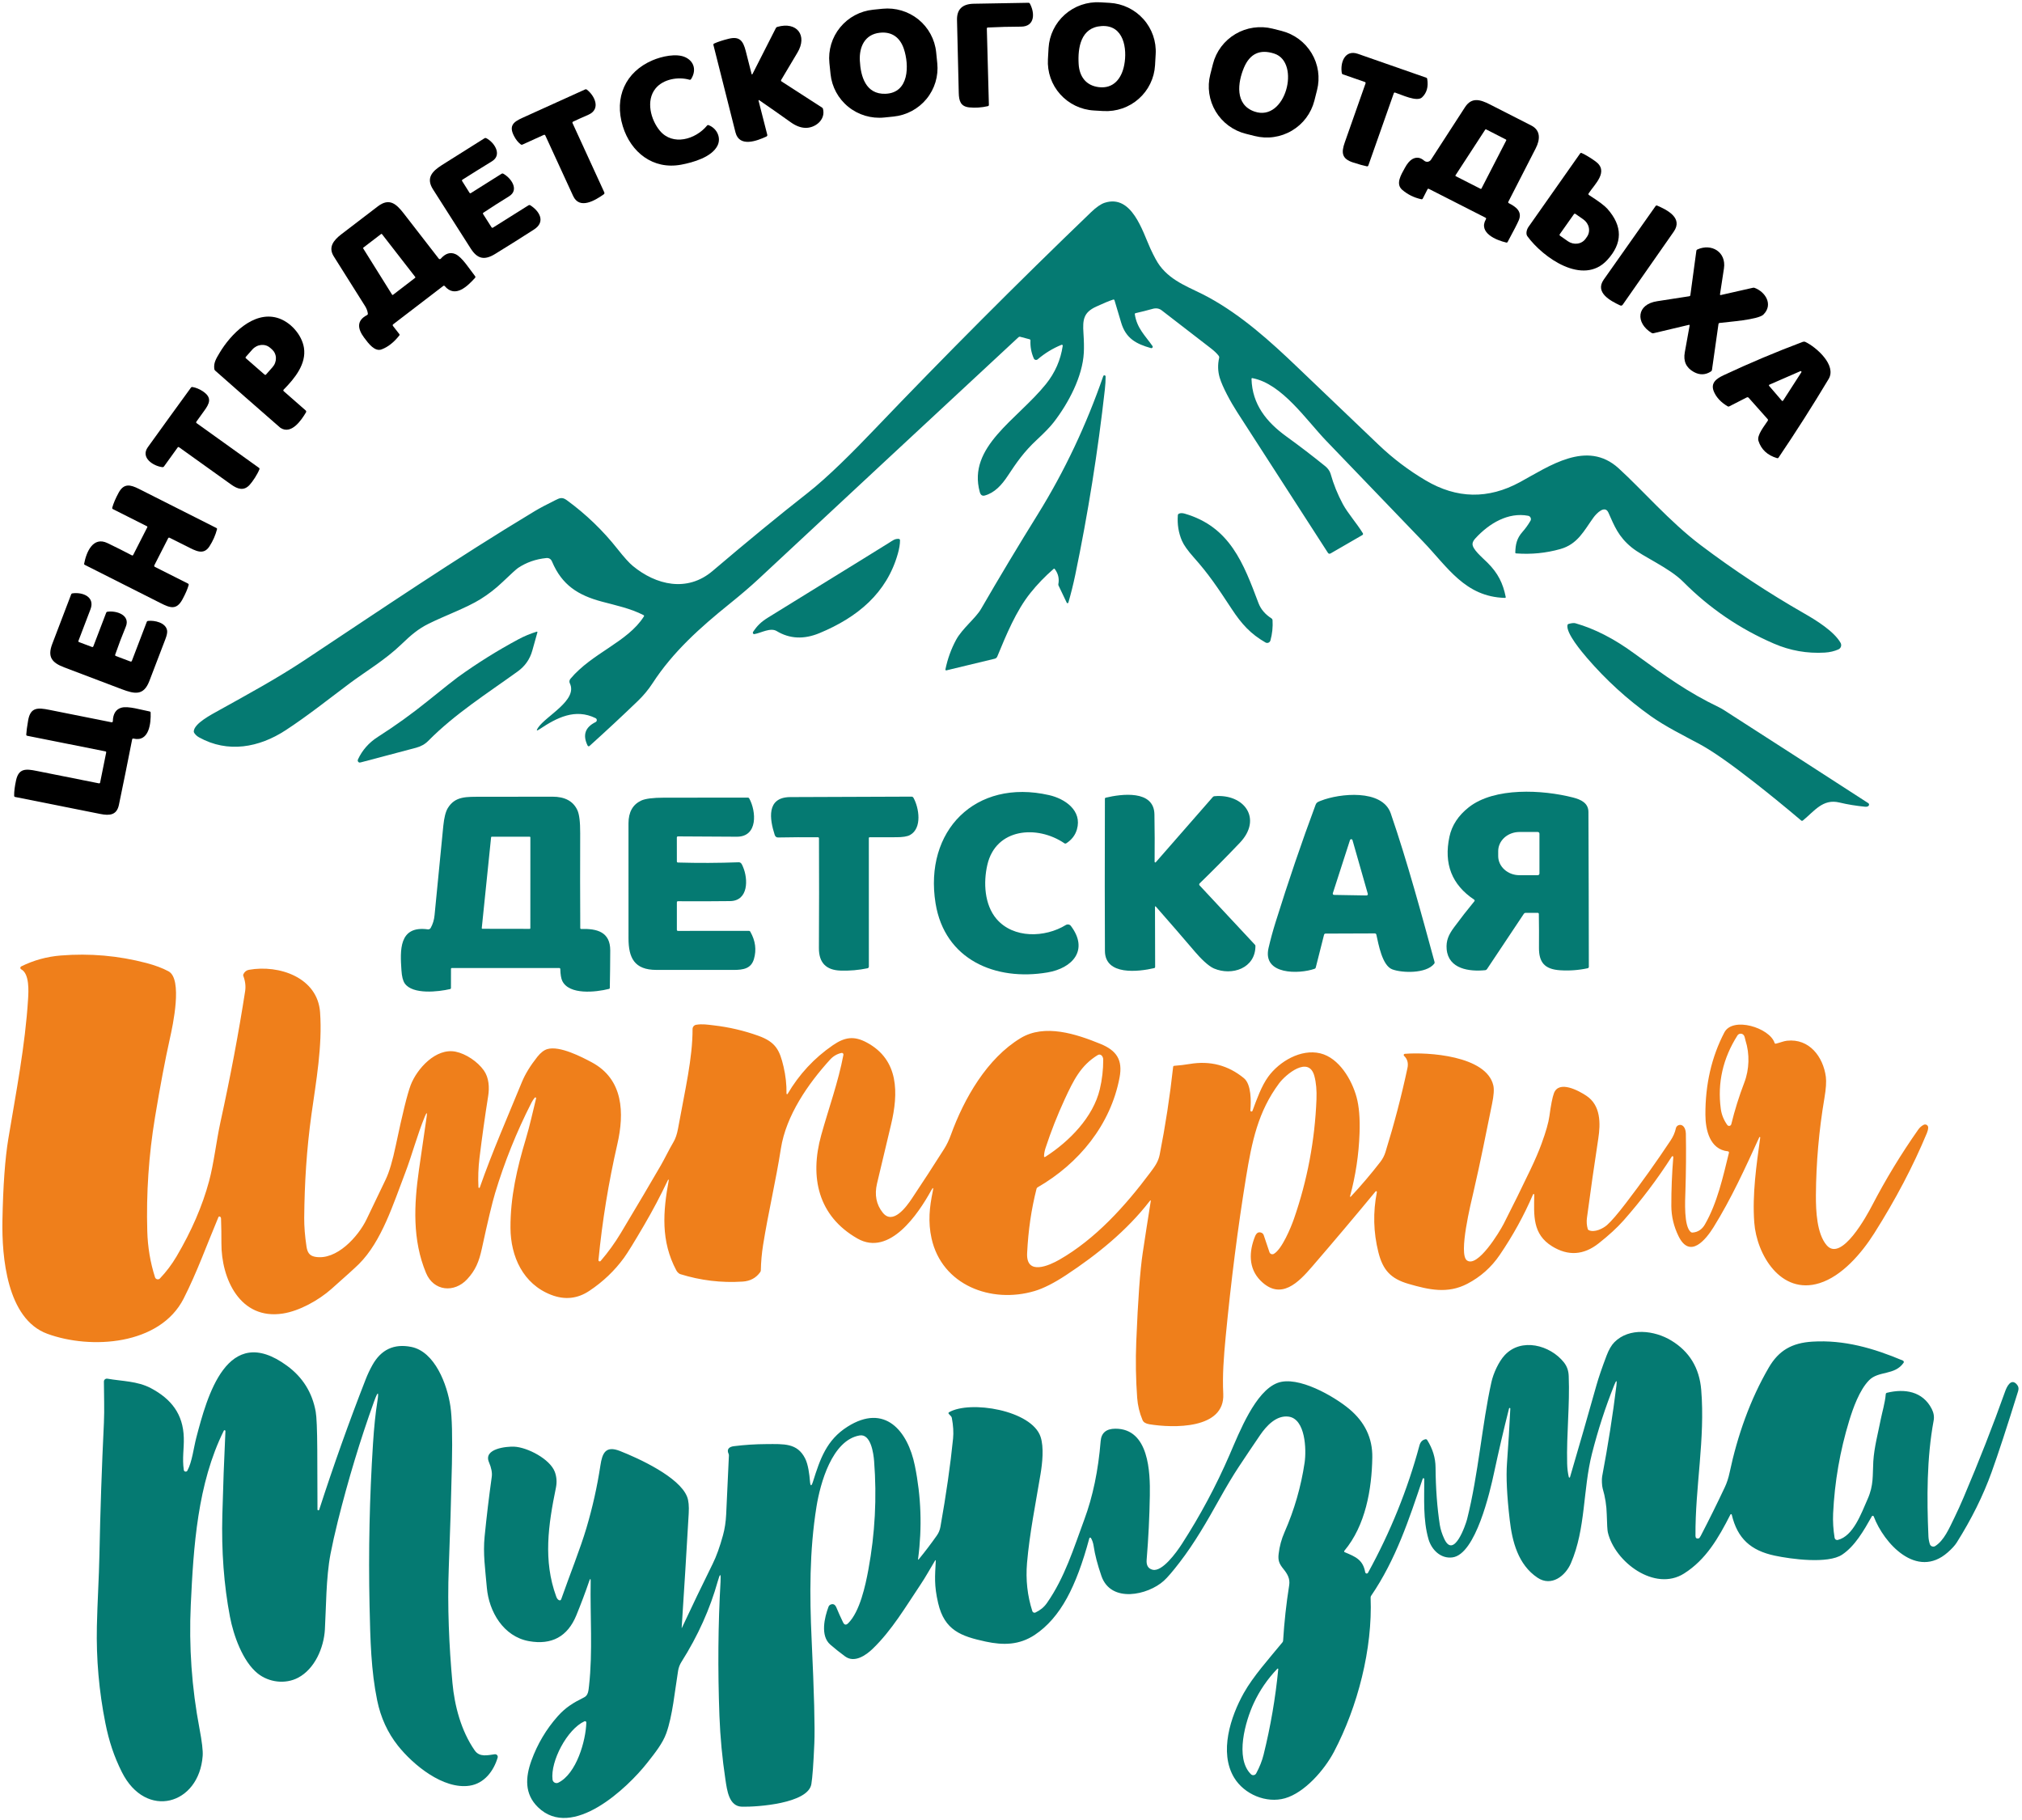 <svg width="80" height="72" viewBox="0 0 80 72" fill="none" xmlns="http://www.w3.org/2000/svg">
<g clip-path="url(#clip0_660_32072)">
<path d="M45.699 2.583C45.684 2.835 45.62 3.082 45.509 3.31C45.399 3.537 45.244 3.741 45.054 3.909C44.865 4.077 44.644 4.206 44.404 4.289C44.164 4.372 43.91 4.407 43.656 4.393L43.281 4.371C42.768 4.342 42.289 4.111 41.947 3.73C41.606 3.35 41.431 2.849 41.461 2.34L41.486 1.901C41.501 1.649 41.565 1.402 41.676 1.175C41.786 0.947 41.941 0.744 42.13 0.576C42.32 0.408 42.541 0.278 42.781 0.195C43.021 0.112 43.275 0.077 43.529 0.091L43.904 0.113C44.416 0.142 44.896 0.373 45.237 0.754C45.579 1.135 45.754 1.635 45.724 2.144L45.699 2.583ZM43.582 1.031C42.759 1.084 42.636 1.889 42.677 2.541C42.708 3.029 42.967 3.385 43.472 3.447C44.06 3.519 44.378 3.102 44.48 2.57C44.603 1.939 44.471 0.975 43.582 1.031Z" fill="black"/>
<path d="M39.044 1.133L39.125 4.145C39.126 4.175 39.111 4.194 39.082 4.2C38.836 4.256 38.594 4.272 38.354 4.249C38.004 4.215 37.941 3.994 37.933 3.671C37.909 2.711 37.886 1.751 37.864 0.791C37.854 0.371 38.074 0.157 38.523 0.148C39.247 0.133 39.971 0.12 40.695 0.11C40.717 0.11 40.734 0.119 40.745 0.139C40.949 0.512 40.952 1.053 40.395 1.054C39.959 1.055 39.522 1.066 39.086 1.088C39.058 1.089 39.043 1.104 39.044 1.133Z" fill="black"/>
<path d="M37.083 2.502C37.135 3.01 36.982 3.517 36.658 3.913C36.333 4.308 35.864 4.559 35.353 4.611L34.981 4.649C34.47 4.7 33.96 4.548 33.562 4.225C33.164 3.903 32.912 3.436 32.86 2.929L32.815 2.493C32.763 1.985 32.916 1.477 33.241 1.082C33.565 0.686 34.035 0.435 34.545 0.384L34.917 0.346C35.428 0.295 35.939 0.447 36.337 0.769C36.734 1.092 36.987 1.558 37.039 2.066L37.083 2.502ZM35.031 3.71C35.979 3.678 35.975 2.573 35.761 1.933C35.612 1.489 35.293 1.243 34.811 1.295C34.212 1.359 33.992 1.856 34.019 2.397C34.05 3.018 34.25 3.736 35.031 3.71Z" fill="black"/>
<path d="M30.015 3.995L30.357 5.332C30.36 5.346 30.359 5.36 30.353 5.372C30.346 5.385 30.336 5.395 30.323 5.401C29.956 5.571 29.252 5.844 29.099 5.236C28.808 4.085 28.518 2.933 28.227 1.782C28.22 1.754 28.23 1.734 28.255 1.722C28.395 1.657 28.585 1.594 28.826 1.534C29.264 1.425 29.399 1.616 29.503 2.01C29.584 2.317 29.662 2.624 29.737 2.93C29.738 2.933 29.74 2.936 29.742 2.939C29.745 2.941 29.748 2.943 29.752 2.943C29.756 2.943 29.759 2.943 29.762 2.941C29.765 2.939 29.768 2.937 29.77 2.933L30.697 1.11C30.702 1.099 30.71 1.09 30.719 1.082C30.729 1.074 30.739 1.068 30.751 1.065C31.531 0.838 31.96 1.405 31.548 2.086C31.333 2.442 31.12 2.799 30.91 3.157C30.894 3.185 30.899 3.207 30.927 3.225L32.523 4.255C32.543 4.267 32.555 4.284 32.561 4.306C32.675 4.743 32.243 5.075 31.855 5.058C31.67 5.05 31.481 4.976 31.287 4.838C30.878 4.546 30.465 4.257 30.049 3.971C30.017 3.948 30.006 3.957 30.015 3.995Z" fill="black"/>
<path d="M52.003 3.983C51.94 4.229 51.829 4.46 51.677 4.664C51.525 4.867 51.334 5.038 51.114 5.168C50.895 5.298 50.653 5.383 50.401 5.42C50.148 5.457 49.891 5.443 49.644 5.381L49.29 5.292C49.043 5.23 48.81 5.12 48.606 4.969C48.401 4.817 48.229 4.627 48.098 4.409C47.968 4.192 47.882 3.95 47.845 3.7C47.808 3.449 47.821 3.193 47.884 2.947L47.99 2.531C48.052 2.285 48.163 2.054 48.315 1.851C48.468 1.648 48.659 1.476 48.878 1.347C49.097 1.217 49.34 1.131 49.592 1.095C49.844 1.058 50.101 1.071 50.349 1.133L50.703 1.222C50.95 1.285 51.182 1.395 51.387 1.546C51.591 1.698 51.763 1.888 51.894 2.105C52.025 2.323 52.111 2.564 52.148 2.815C52.184 3.066 52.171 3.322 52.108 3.567L52.003 3.983ZM50.42 2.122C49.854 1.935 49.453 2.12 49.217 2.676C48.971 3.258 48.846 4.14 49.633 4.413C50.87 4.842 51.474 2.468 50.42 2.122Z" fill="black"/>
<path d="M55.145 3.69L54.139 6.544C54.128 6.574 54.107 6.586 54.076 6.579C53.953 6.555 53.772 6.504 53.532 6.427C53.092 6.284 53.059 6.047 53.206 5.633C53.482 4.856 53.756 4.079 54.026 3.303C54.037 3.273 54.027 3.253 53.998 3.242L53.127 2.94C53.105 2.932 53.093 2.917 53.089 2.894C53.017 2.485 53.205 1.95 53.723 2.129C54.626 2.442 55.529 2.757 56.43 3.074C56.452 3.081 56.464 3.096 56.467 3.119C56.519 3.431 56.451 3.675 56.263 3.852C56.061 4.044 55.45 3.744 55.199 3.664C55.172 3.655 55.154 3.664 55.145 3.69Z" fill="black"/>
<path d="M25.938 3.498C25.545 3.977 25.745 4.739 26.108 5.173C26.617 5.78 27.517 5.521 27.975 4.967C27.992 4.947 28.012 4.942 28.036 4.951C28.366 5.077 28.542 5.45 28.388 5.76C28.163 6.213 27.435 6.424 26.949 6.515C25.835 6.722 24.958 6.024 24.641 4.996C24.289 3.851 24.746 2.844 25.815 2.386C26.173 2.233 26.767 2.094 27.127 2.27C27.476 2.441 27.554 2.797 27.342 3.13C27.336 3.14 27.326 3.148 27.314 3.153C27.302 3.157 27.289 3.158 27.277 3.154C26.834 3.026 26.24 3.128 25.938 3.498Z" fill="black"/>
<path d="M21.51 5.339L20.667 5.722C20.646 5.731 20.627 5.729 20.608 5.716C20.502 5.638 20.411 5.526 20.335 5.377C20.127 4.973 20.312 4.823 20.674 4.66C21.5 4.286 22.326 3.912 23.151 3.538C23.175 3.527 23.198 3.53 23.22 3.547C23.53 3.786 23.786 4.319 23.277 4.541C23.026 4.65 22.826 4.74 22.677 4.811C22.648 4.825 22.641 4.845 22.654 4.874L23.907 7.606C23.922 7.64 23.915 7.668 23.884 7.69C23.559 7.918 22.932 8.309 22.676 7.753C22.309 6.957 21.943 6.161 21.578 5.365C21.564 5.333 21.541 5.324 21.51 5.339Z" fill="black"/>
<path d="M59.696 8.038C59.977 8.181 60.237 8.367 60.09 8.714C60.034 8.845 59.887 9.131 59.65 9.57C59.638 9.592 59.62 9.601 59.595 9.595C59.208 9.506 58.48 9.214 58.789 8.674C58.806 8.646 58.799 8.624 58.77 8.61L56.536 7.473C56.509 7.46 56.49 7.466 56.477 7.492L56.293 7.853C56.281 7.878 56.26 7.888 56.233 7.882C55.946 7.819 55.695 7.695 55.48 7.511C55.203 7.275 55.438 6.909 55.58 6.647C55.672 6.476 55.769 6.36 55.87 6.299C56.034 6.203 56.193 6.222 56.346 6.356C56.366 6.373 56.389 6.385 56.413 6.393C56.438 6.4 56.464 6.402 56.49 6.399C56.516 6.395 56.54 6.386 56.562 6.372C56.584 6.358 56.603 6.34 56.617 6.318C57.078 5.611 57.526 4.919 57.961 4.243C58.223 3.837 58.559 3.933 58.946 4.13C59.494 4.408 60.041 4.687 60.588 4.967C60.96 5.157 60.938 5.523 60.761 5.867C60.398 6.57 60.037 7.275 59.678 7.98C59.665 8.005 59.671 8.024 59.696 8.038ZM57.588 6.933C57.586 6.936 57.584 6.939 57.584 6.943C57.583 6.947 57.583 6.95 57.584 6.954C57.585 6.958 57.587 6.961 57.589 6.964C57.591 6.967 57.594 6.969 57.598 6.971L58.579 7.47C58.585 7.473 58.592 7.473 58.599 7.471C58.606 7.469 58.611 7.465 58.614 7.458L59.594 5.555C59.597 5.549 59.598 5.542 59.596 5.535C59.593 5.529 59.589 5.523 59.583 5.52L58.797 5.118C58.791 5.116 58.784 5.115 58.778 5.117C58.772 5.119 58.766 5.123 58.763 5.128L57.588 6.933Z" fill="black"/>
<path d="M19.116 8.471L19.445 8.988C19.462 9.014 19.483 9.019 19.509 9.002L20.913 8.12C20.923 8.114 20.934 8.111 20.946 8.111C20.957 8.11 20.969 8.114 20.979 8.12C21.336 8.343 21.606 8.772 21.127 9.08C20.618 9.407 20.107 9.729 19.592 10.045C19.163 10.31 18.885 10.24 18.626 9.835C18.126 9.054 17.627 8.271 17.129 7.487C16.849 7.045 17.094 6.777 17.483 6.531C18.046 6.177 18.609 5.822 19.172 5.468C19.193 5.455 19.214 5.454 19.236 5.465C19.553 5.624 19.885 6.123 19.464 6.381C19.074 6.62 18.685 6.862 18.299 7.107C18.275 7.122 18.27 7.142 18.286 7.165L18.576 7.626C18.591 7.648 18.609 7.652 18.631 7.638L19.848 6.872C19.867 6.86 19.887 6.859 19.908 6.869C20.222 7.04 20.555 7.51 20.142 7.765C19.8 7.975 19.462 8.191 19.128 8.413C19.105 8.428 19.101 8.447 19.116 8.471Z" fill="black"/>
<path d="M62.87 7.718C63.245 7.957 63.485 8.137 63.592 8.257C64.205 8.945 64.203 9.623 63.586 10.29C62.634 11.32 61.048 10.193 60.429 9.344C60.361 9.25 60.401 9.081 60.473 8.978C61.153 8.009 61.835 7.04 62.517 6.072C62.533 6.049 62.554 6.044 62.58 6.055C62.727 6.122 62.905 6.228 63.113 6.375C63.682 6.774 63.09 7.287 62.855 7.65C62.837 7.678 62.842 7.701 62.87 7.718ZM62.273 8.472L61.711 9.267C61.705 9.276 61.702 9.287 61.704 9.298C61.706 9.309 61.712 9.319 61.721 9.325L62.034 9.544C62.146 9.622 62.282 9.655 62.413 9.637C62.544 9.619 62.659 9.55 62.733 9.446L62.789 9.367C62.862 9.263 62.888 9.132 62.861 9.003C62.834 8.874 62.756 8.758 62.645 8.68L62.333 8.462C62.328 8.458 62.323 8.456 62.317 8.455C62.312 8.454 62.306 8.454 62.301 8.455C62.295 8.456 62.29 8.458 62.285 8.461C62.281 8.464 62.277 8.467 62.273 8.472Z" fill="black"/>
<path d="M40.734 13.422L40.362 13.323C40.337 13.316 40.316 13.322 40.297 13.34C36.864 16.527 33.434 19.717 30.007 22.91C29.702 23.194 29.32 23.521 28.859 23.893C27.709 24.82 26.625 25.785 25.816 27.033C25.657 27.279 25.451 27.524 25.243 27.724C24.615 28.329 23.975 28.924 23.323 29.512C23.317 29.517 23.311 29.52 23.304 29.522C23.297 29.524 23.29 29.524 23.283 29.523C23.276 29.522 23.269 29.519 23.264 29.515C23.258 29.51 23.253 29.505 23.25 29.498C23.045 29.081 23.149 28.771 23.563 28.567C23.578 28.56 23.59 28.549 23.599 28.535C23.608 28.521 23.612 28.505 23.612 28.488C23.612 28.472 23.608 28.456 23.599 28.442C23.59 28.428 23.578 28.417 23.563 28.41C22.756 28.015 22.031 28.391 21.346 28.848C21.229 28.927 21.209 28.907 21.287 28.79C21.602 28.318 22.867 27.702 22.546 27.034C22.532 27.005 22.526 26.973 22.53 26.941C22.535 26.91 22.548 26.879 22.568 26.855C23.429 25.827 24.827 25.406 25.474 24.39C25.49 24.366 25.485 24.347 25.459 24.333C24.945 24.069 24.364 23.948 23.811 23.8C22.874 23.549 22.234 23.148 21.841 22.216C21.797 22.113 21.721 22.066 21.613 22.077C21.199 22.118 20.828 22.248 20.499 22.467C20.429 22.514 20.223 22.701 19.881 23.028C19.613 23.284 19.322 23.51 19.008 23.705C18.454 24.049 17.604 24.354 16.96 24.674C16.546 24.879 16.265 25.119 15.879 25.491C15.248 26.1 14.444 26.579 13.845 27.026C13.002 27.656 12.177 28.317 11.296 28.892C10.251 29.573 9.016 29.804 7.877 29.171C7.797 29.127 7.733 29.068 7.684 28.994C7.67 28.973 7.664 28.95 7.667 28.925C7.695 28.616 8.337 28.282 8.686 28.088C9.825 27.456 10.971 26.832 12.063 26.108C15.066 24.116 18.055 22.087 21.144 20.228C21.341 20.109 21.611 19.965 21.954 19.796C22.146 19.701 22.238 19.65 22.43 19.791C23.188 20.345 23.856 20.988 24.434 21.721C24.692 22.047 24.891 22.268 25.03 22.383C25.957 23.151 27.192 23.44 28.194 22.587C29.578 21.41 30.83 20.382 31.949 19.506C32.751 18.878 33.747 17.88 34.608 16.978C37.399 14.058 40.251 11.198 43.164 8.398C43.373 8.197 43.553 8.072 43.705 8.022C44.785 7.672 45.205 9.158 45.518 9.84C45.662 10.151 45.784 10.374 45.886 10.51C46.381 11.171 47.129 11.385 47.819 11.764C49.123 12.478 50.246 13.486 51.343 14.537C52.411 15.559 53.48 16.58 54.549 17.6C55.115 18.14 55.735 18.609 56.408 19.006C57.637 19.733 58.88 19.756 60.135 19.074C61.288 18.447 62.785 17.385 64.038 18.524C64.984 19.384 66.058 20.637 67.285 21.564C68.595 22.553 69.963 23.455 71.389 24.271C71.843 24.53 72.564 24.973 72.823 25.433C72.835 25.456 72.843 25.48 72.845 25.505C72.848 25.53 72.845 25.556 72.837 25.58C72.829 25.604 72.816 25.626 72.799 25.645C72.782 25.664 72.761 25.679 72.738 25.69C72.575 25.763 72.394 25.805 72.196 25.817C71.496 25.858 70.825 25.739 70.183 25.461C68.83 24.876 67.635 24.062 66.599 23.019C66.039 22.455 65.012 22.032 64.549 21.651C64.031 21.226 63.876 20.817 63.636 20.279C63.5 19.973 63.174 20.295 63.042 20.479C62.673 20.989 62.423 21.528 61.733 21.721C61.164 21.881 60.583 21.938 59.987 21.893C59.962 21.892 59.95 21.878 59.952 21.854C59.962 21.534 60.011 21.297 60.236 21.042C60.349 20.915 60.454 20.77 60.551 20.605C60.563 20.587 60.569 20.566 60.57 20.544C60.571 20.522 60.567 20.501 60.558 20.481C60.549 20.461 60.536 20.444 60.519 20.43C60.501 20.417 60.481 20.408 60.46 20.404C59.676 20.255 58.922 20.699 58.374 21.297C58.305 21.372 58.267 21.441 58.261 21.505C58.238 21.72 58.631 22.04 58.856 22.264C59.268 22.676 59.464 23.072 59.573 23.614C59.578 23.64 59.567 23.654 59.539 23.653C57.964 23.61 57.272 22.431 56.301 21.422C55.026 20.095 53.751 18.769 52.477 17.444C51.68 16.616 50.725 15.183 49.555 14.96C49.528 14.955 49.515 14.966 49.516 14.993C49.544 15.999 50.111 16.698 50.892 17.264C51.417 17.643 51.931 18.037 52.434 18.444C52.522 18.514 52.613 18.631 52.643 18.738C52.761 19.158 52.923 19.559 53.129 19.942C53.327 20.308 53.676 20.696 53.921 21.095C53.925 21.101 53.927 21.108 53.928 21.114C53.929 21.121 53.929 21.128 53.927 21.134C53.926 21.141 53.923 21.147 53.919 21.152C53.915 21.158 53.91 21.162 53.904 21.166L52.648 21.892C52.601 21.919 52.564 21.91 52.535 21.864C51.346 20.019 50.15 18.165 48.946 16.3C48.696 15.913 48.364 15.305 48.256 14.938C48.182 14.685 48.175 14.424 48.236 14.154C48.242 14.128 48.237 14.104 48.221 14.081C48.151 13.987 48.048 13.888 47.914 13.784C47.264 13.282 46.614 12.78 45.963 12.278C45.862 12.2 45.743 12.18 45.608 12.217C45.383 12.28 45.158 12.337 44.932 12.388C44.906 12.393 44.895 12.409 44.899 12.434C44.983 12.99 45.314 13.28 45.597 13.688C45.604 13.697 45.607 13.708 45.607 13.719C45.607 13.73 45.604 13.741 45.597 13.751C45.59 13.76 45.581 13.767 45.57 13.77C45.56 13.774 45.548 13.774 45.537 13.771C44.946 13.605 44.539 13.384 44.356 12.754C44.272 12.463 44.185 12.173 44.096 11.883C44.087 11.853 44.068 11.843 44.039 11.853C43.885 11.903 43.664 11.995 43.376 12.127C42.873 12.359 42.83 12.635 42.867 13.183C42.887 13.491 42.892 13.748 42.881 13.952C42.832 14.899 42.272 15.952 41.689 16.706C41.551 16.884 41.329 17.114 41.023 17.398C40.502 17.882 40.215 18.306 39.871 18.826C39.63 19.191 39.349 19.497 38.962 19.603C38.863 19.63 38.797 19.584 38.765 19.466C38.269 17.668 40.245 16.608 41.382 15.195C41.742 14.747 41.964 14.242 42.047 13.679C42.048 13.673 42.047 13.667 42.045 13.661C42.043 13.655 42.039 13.65 42.034 13.646C42.029 13.642 42.023 13.64 42.017 13.639C42.01 13.638 42.004 13.639 41.998 13.641C41.652 13.782 41.338 13.974 41.055 14.216C41.043 14.226 41.029 14.233 41.015 14.236C41 14.24 40.985 14.24 40.97 14.237C40.955 14.233 40.942 14.227 40.93 14.217C40.918 14.207 40.909 14.195 40.903 14.182C40.803 13.954 40.758 13.717 40.77 13.471C40.771 13.46 40.767 13.449 40.761 13.44C40.754 13.431 40.745 13.424 40.734 13.422Z" fill="#057A72"/>
<path d="M15.549 12.896L15.798 13.215C15.813 13.235 15.813 13.254 15.797 13.273C15.582 13.545 15.349 13.728 15.098 13.822C14.832 13.923 14.586 13.601 14.405 13.356C14.151 13.013 14.095 12.684 14.523 12.464C14.533 12.459 14.542 12.45 14.547 12.44C14.553 12.429 14.555 12.418 14.554 12.406C14.541 12.304 14.504 12.206 14.445 12.111C14.032 11.454 13.619 10.799 13.206 10.143C12.979 9.783 13.192 9.51 13.497 9.274C13.98 8.901 14.465 8.53 14.951 8.162C15.403 7.819 15.677 8.061 15.975 8.446C16.438 9.042 16.9 9.638 17.361 10.234C17.366 10.239 17.372 10.244 17.378 10.247C17.384 10.251 17.392 10.252 17.399 10.252C17.406 10.253 17.413 10.251 17.42 10.248C17.426 10.246 17.432 10.241 17.437 10.236C17.622 10.025 17.815 9.964 18.017 10.052C18.284 10.167 18.59 10.665 18.796 10.924C18.815 10.948 18.814 10.972 18.793 10.995C18.506 11.308 18.017 11.812 17.596 11.319C17.578 11.298 17.559 11.296 17.536 11.313L15.558 12.828C15.533 12.848 15.53 12.87 15.549 12.896ZM15.113 9.262C15.109 9.257 15.103 9.254 15.096 9.253C15.09 9.252 15.083 9.254 15.078 9.258L14.377 9.795C14.372 9.799 14.368 9.804 14.367 9.81C14.366 9.816 14.367 9.823 14.37 9.828L15.513 11.657C15.515 11.66 15.517 11.663 15.52 11.665C15.523 11.666 15.526 11.668 15.53 11.668C15.533 11.669 15.537 11.669 15.54 11.668C15.543 11.667 15.546 11.666 15.549 11.664L16.424 10.992C16.429 10.988 16.433 10.982 16.434 10.976C16.434 10.969 16.433 10.963 16.429 10.957L15.113 9.262Z" fill="black"/>
<path d="M64.096 12.08C63.712 11.899 63.091 11.573 63.453 11.059C64.136 10.089 64.819 9.119 65.504 8.15C65.51 8.141 65.52 8.134 65.531 8.131C65.543 8.128 65.555 8.129 65.565 8.133C65.947 8.3 66.602 8.617 66.221 9.165C65.545 10.136 64.873 11.098 64.204 12.052C64.176 12.091 64.14 12.101 64.096 12.08Z" fill="black"/>
<path d="M66.816 12.852L65.416 13.184C65.391 13.189 65.368 13.185 65.347 13.172C64.702 12.779 64.741 12.039 65.567 11.916C65.99 11.853 66.412 11.788 66.834 11.72C66.86 11.716 66.875 11.7 66.879 11.674L67.116 9.923C67.117 9.911 67.122 9.901 67.129 9.891C67.135 9.882 67.145 9.875 67.155 9.87C67.716 9.615 68.305 9.97 68.208 10.618C68.158 10.958 68.106 11.298 68.052 11.638C68.048 11.667 68.06 11.678 68.088 11.671L69.355 11.384C69.376 11.379 69.398 11.381 69.417 11.387C69.851 11.545 70.164 12.053 69.77 12.443C69.558 12.653 68.377 12.731 68.037 12.776C68.01 12.78 67.995 12.795 67.991 12.821L67.734 14.631C67.732 14.644 67.728 14.657 67.721 14.668C67.713 14.679 67.704 14.688 67.693 14.695C67.475 14.837 67.249 14.844 67.015 14.715C66.712 14.548 66.593 14.288 66.659 13.935C66.725 13.584 66.788 13.233 66.849 12.882C66.853 12.856 66.842 12.845 66.816 12.852Z" fill="black"/>
<path d="M11.23 15.48L12.095 16.238C12.105 16.247 12.112 16.259 12.114 16.273C12.116 16.286 12.114 16.3 12.107 16.312C11.924 16.622 11.526 17.209 11.095 16.925C11.089 16.921 11.004 16.847 10.838 16.702C10.061 16.025 9.286 15.345 8.513 14.661C8.494 14.645 8.482 14.622 8.479 14.597C8.447 14.357 8.545 14.197 8.692 13.952C9.131 13.218 10.025 12.303 10.967 12.573C11.482 12.72 11.943 13.237 12.026 13.761C12.124 14.393 11.671 14.96 11.227 15.409C11.203 15.433 11.203 15.457 11.23 15.48ZM9.728 14.173L10.471 14.822C10.479 14.828 10.488 14.831 10.498 14.831C10.508 14.83 10.517 14.825 10.524 14.818L10.782 14.526C10.827 14.475 10.862 14.417 10.885 14.354C10.908 14.291 10.919 14.225 10.917 14.16C10.915 14.095 10.9 14.032 10.873 13.974C10.847 13.916 10.808 13.865 10.761 13.823L10.686 13.758C10.639 13.717 10.583 13.685 10.522 13.666C10.46 13.647 10.395 13.641 10.33 13.647C10.265 13.654 10.2 13.673 10.141 13.704C10.081 13.735 10.027 13.777 9.983 13.828L9.724 14.121C9.718 14.128 9.715 14.138 9.715 14.147C9.716 14.157 9.721 14.166 9.728 14.173Z" fill="black"/>
<path d="M69.109 15.723L68.422 16.074C68.398 16.087 68.374 16.086 68.351 16.072C68.09 15.917 67.911 15.726 67.813 15.501C67.664 15.157 67.898 14.983 68.195 14.844C69.221 14.363 70.265 13.923 71.327 13.524C71.344 13.518 71.362 13.515 71.38 13.515C71.397 13.516 71.415 13.52 71.431 13.528C71.858 13.731 72.677 14.448 72.349 14.994C71.716 16.05 71.055 17.087 70.366 18.106C70.36 18.115 70.351 18.121 70.342 18.125C70.332 18.128 70.321 18.128 70.311 18.125C69.927 18.011 69.681 17.782 69.573 17.44C69.501 17.216 69.817 16.839 69.94 16.646C69.955 16.622 69.954 16.6 69.935 16.579L69.187 15.738C69.165 15.713 69.139 15.708 69.109 15.723ZM70.006 15.218C70.002 15.22 69.998 15.223 69.995 15.226C69.992 15.23 69.989 15.234 69.988 15.239C69.987 15.244 69.987 15.249 69.988 15.253C69.989 15.258 69.992 15.262 69.995 15.266L70.498 15.851C70.501 15.855 70.505 15.858 70.509 15.86C70.514 15.862 70.519 15.863 70.523 15.862C70.528 15.862 70.533 15.861 70.537 15.858C70.541 15.856 70.545 15.852 70.548 15.848L71.27 14.728C71.274 14.723 71.276 14.716 71.275 14.709C71.275 14.703 71.273 14.696 71.268 14.691C71.264 14.686 71.258 14.683 71.251 14.681C71.245 14.68 71.238 14.68 71.232 14.683L70.006 15.218Z" fill="black"/>
<path d="M41.686 22.506C41.349 22.797 41.042 23.115 40.767 23.459C40.201 24.167 39.813 25.111 39.457 25.973C39.448 25.995 39.434 26.014 39.417 26.028C39.399 26.043 39.378 26.054 39.356 26.059L37.444 26.52C37.439 26.521 37.433 26.521 37.428 26.52C37.423 26.519 37.418 26.516 37.414 26.512C37.411 26.509 37.408 26.504 37.406 26.499C37.405 26.494 37.404 26.488 37.405 26.483C37.49 26.068 37.63 25.679 37.826 25.315C38.073 24.86 38.601 24.46 38.816 24.088C39.544 22.83 40.291 21.585 41.058 20.351C42.13 18.624 42.984 16.801 43.65 14.88C43.654 14.87 43.661 14.86 43.671 14.854C43.681 14.848 43.692 14.846 43.703 14.848C43.715 14.85 43.725 14.856 43.732 14.865C43.74 14.874 43.744 14.885 43.743 14.896C43.744 15.053 43.734 15.222 43.714 15.401C43.438 17.867 43.047 20.315 42.542 22.745C42.464 23.116 42.374 23.48 42.27 23.837C42.269 23.844 42.265 23.85 42.259 23.855C42.254 23.859 42.247 23.862 42.24 23.863C42.233 23.863 42.226 23.862 42.219 23.858C42.213 23.855 42.208 23.849 42.205 23.843L41.88 23.163C41.873 23.147 41.87 23.129 41.873 23.111C41.915 22.889 41.867 22.689 41.731 22.511C41.718 22.492 41.702 22.491 41.686 22.506Z" fill="#057A72"/>
<path d="M7.782 16.742L10.245 18.507C10.267 18.522 10.273 18.543 10.263 18.568C10.177 18.779 10.002 19.043 9.877 19.181C9.649 19.433 9.4 19.35 9.145 19.168C8.457 18.677 7.771 18.186 7.087 17.695C7.064 17.678 7.045 17.681 7.028 17.704L6.486 18.456C6.471 18.476 6.451 18.484 6.426 18.481C6.07 18.44 5.549 18.109 5.849 17.691C6.415 16.904 6.983 16.119 7.554 15.336C7.569 15.315 7.59 15.306 7.617 15.311C7.755 15.334 7.895 15.393 8.036 15.488C8.402 15.737 8.29 15.967 8.064 16.273C7.965 16.408 7.867 16.544 7.771 16.68C7.754 16.705 7.758 16.725 7.782 16.742Z" fill="black"/>
<path d="M6.652 21.294L6.109 22.358C6.093 22.39 6.101 22.413 6.133 22.429L7.439 23.087C7.449 23.093 7.457 23.101 7.462 23.111C7.467 23.122 7.467 23.133 7.464 23.144C7.423 23.294 7.342 23.482 7.22 23.709C6.985 24.145 6.733 24.052 6.347 23.856C5.349 23.352 4.351 22.849 3.354 22.346C3.333 22.335 3.325 22.319 3.33 22.296C3.417 21.837 3.681 21.21 4.252 21.485C4.58 21.642 4.902 21.804 5.22 21.971C5.225 21.973 5.229 21.974 5.234 21.974C5.239 21.975 5.243 21.974 5.248 21.973C5.252 21.971 5.256 21.969 5.26 21.966C5.264 21.963 5.267 21.959 5.269 21.955L5.828 20.858C5.83 20.855 5.831 20.851 5.831 20.848C5.831 20.844 5.831 20.84 5.83 20.837C5.829 20.833 5.827 20.83 5.825 20.827C5.822 20.825 5.819 20.822 5.816 20.82L4.469 20.142C4.443 20.129 4.434 20.108 4.442 20.08C4.49 19.909 4.574 19.712 4.695 19.49C4.901 19.113 5.153 19.168 5.499 19.342C6.52 19.857 7.542 20.373 8.564 20.889C8.573 20.893 8.58 20.901 8.584 20.91C8.588 20.919 8.589 20.929 8.586 20.938C8.524 21.174 8.425 21.399 8.289 21.611C8.052 21.98 7.739 21.79 7.392 21.615C7.166 21.501 6.939 21.387 6.712 21.275C6.686 21.262 6.666 21.268 6.652 21.294Z" fill="black"/>
<path d="M46.874 20.32C48.661 20.841 49.196 22.278 49.791 23.857C49.882 24.1 50.054 24.302 50.308 24.465C50.319 24.473 50.329 24.483 50.336 24.494C50.343 24.506 50.347 24.519 50.348 24.533C50.365 24.806 50.337 25.074 50.264 25.338C50.258 25.357 50.248 25.375 50.235 25.39C50.221 25.405 50.205 25.417 50.186 25.425C50.167 25.432 50.147 25.436 50.126 25.434C50.106 25.433 50.087 25.427 50.069 25.417C49.484 25.081 49.129 24.695 48.729 24.086C48.164 23.226 47.817 22.708 47.233 22.053C46.994 21.785 46.838 21.565 46.764 21.394C46.629 21.081 46.574 20.744 46.601 20.383C46.602 20.37 46.606 20.357 46.614 20.346C46.621 20.336 46.632 20.327 46.644 20.321C46.703 20.293 46.78 20.293 46.874 20.32Z" fill="#057A72"/>
<path d="M30.389 24.43C31.984 23.438 33.589 22.461 35.183 21.468C35.307 21.391 35.4 21.308 35.558 21.318C35.572 21.319 35.585 21.325 35.594 21.335C35.604 21.346 35.609 21.359 35.609 21.372C35.609 21.524 35.581 21.698 35.525 21.897C35.086 23.466 33.921 24.424 32.429 25.044C31.81 25.302 31.244 25.276 30.73 24.966C30.48 24.815 30.111 25.041 29.849 25.085C29.838 25.087 29.828 25.086 29.818 25.081C29.808 25.077 29.799 25.07 29.794 25.061C29.788 25.051 29.785 25.041 29.785 25.03C29.785 25.019 29.788 25.009 29.794 25C29.962 24.747 30.114 24.601 30.389 24.43Z" fill="#057A72"/>
<path d="M4.587 25.953L5.156 26.168C5.186 26.179 5.207 26.17 5.219 26.14L5.806 24.604C5.815 24.58 5.833 24.566 5.86 24.563C6.117 24.535 6.554 24.629 6.611 24.938C6.625 25.014 6.603 25.13 6.543 25.286C6.333 25.839 6.122 26.391 5.909 26.942C5.683 27.53 5.331 27.459 4.812 27.263C4.054 26.975 3.296 26.688 2.539 26.401C2.047 26.214 1.874 25.985 2.066 25.478C2.314 24.821 2.564 24.165 2.817 23.51C2.825 23.489 2.841 23.477 2.863 23.474C3.271 23.415 3.767 23.612 3.58 24.103C3.422 24.519 3.263 24.935 3.104 25.351C3.095 25.375 3.103 25.392 3.127 25.402L3.636 25.593C3.664 25.604 3.683 25.595 3.694 25.567L4.203 24.235C4.211 24.216 4.225 24.204 4.246 24.201C4.611 24.146 5.166 24.335 4.977 24.793C4.827 25.156 4.687 25.523 4.559 25.894C4.549 25.923 4.559 25.943 4.587 25.953Z" fill="black"/>
<path d="M67.996 27.972C68.064 28.005 68.13 28.042 68.195 28.083C70.084 29.296 71.992 30.526 73.918 31.773C73.927 31.778 73.934 31.786 73.94 31.794C73.945 31.803 73.948 31.813 73.949 31.823C73.951 31.833 73.949 31.843 73.946 31.853C73.942 31.863 73.937 31.872 73.93 31.879C73.9 31.909 73.853 31.921 73.787 31.914C73.446 31.88 73.11 31.828 72.777 31.748C72.118 31.587 71.784 32.092 71.328 32.461C71.319 32.468 71.308 32.472 71.296 32.472C71.284 32.472 71.273 32.468 71.264 32.46C70.654 31.943 70.037 31.44 69.414 30.952C68.478 30.219 67.763 29.719 67.269 29.451C66.603 29.091 65.892 28.743 65.307 28.326C64.377 27.663 63.54 26.899 62.793 26.032C62.584 25.789 61.957 25.048 62.016 24.732C62.018 24.72 62.024 24.709 62.032 24.7C62.04 24.691 62.051 24.685 62.063 24.682C62.184 24.648 62.274 24.64 62.334 24.657C63.09 24.873 63.858 25.266 64.638 25.836C65.93 26.778 66.796 27.395 67.996 27.972Z" fill="#057A72"/>
<path d="M20.483 26.562C19.281 27.43 17.995 28.243 16.944 29.309C16.815 29.44 16.654 29.53 16.459 29.582C15.733 29.775 15.006 29.967 14.279 30.159C14.244 30.168 14.22 30.169 14.207 30.164C14.196 30.159 14.186 30.152 14.178 30.144C14.17 30.136 14.164 30.126 14.159 30.115C14.155 30.104 14.153 30.092 14.153 30.081C14.154 30.069 14.156 30.058 14.161 30.047C14.331 29.678 14.593 29.38 14.948 29.153C15.637 28.713 16.299 28.237 16.934 27.724C17.585 27.199 17.979 26.887 18.118 26.786C18.879 26.237 19.674 25.74 20.503 25.295C20.734 25.171 20.975 25.07 21.225 24.992C21.257 24.982 21.269 24.993 21.26 25.025C21.193 25.27 21.126 25.509 21.059 25.743C20.963 26.081 20.771 26.355 20.483 26.562Z" fill="#057A72"/>
<path d="M5.228 29.253C5.059 30.117 4.884 30.979 4.705 31.84C4.62 32.247 4.341 32.274 3.97 32.201C2.846 31.979 1.723 31.755 0.602 31.529C0.574 31.524 0.56 31.507 0.56 31.48C0.557 31.313 0.583 31.109 0.636 30.867C0.742 30.391 1.023 30.412 1.444 30.497C2.266 30.664 3.089 30.828 3.911 30.989C3.94 30.994 3.957 30.983 3.962 30.955L4.201 29.771C4.206 29.745 4.196 29.73 4.17 29.725L1.077 29.108C1.05 29.102 1.038 29.086 1.039 29.059C1.046 28.933 1.07 28.747 1.113 28.5C1.204 27.973 1.495 27.991 1.951 28.082C2.77 28.246 3.591 28.41 4.414 28.574C4.42 28.575 4.426 28.575 4.432 28.573C4.438 28.572 4.443 28.569 4.448 28.566C4.453 28.562 4.456 28.557 4.459 28.552C4.462 28.547 4.463 28.541 4.464 28.535C4.471 28.234 4.588 28.053 4.813 27.994C5.08 27.924 5.597 28.085 5.92 28.146C5.946 28.151 5.959 28.166 5.96 28.191C5.975 28.597 5.907 29.365 5.282 29.219C5.252 29.212 5.234 29.223 5.228 29.253Z" fill="black"/>
<path d="M60.835 36.112H60.363C60.349 36.112 60.335 36.116 60.322 36.122C60.31 36.129 60.299 36.138 60.291 36.15L58.832 38.339C58.824 38.35 58.813 38.361 58.801 38.368C58.788 38.375 58.774 38.38 58.76 38.381C58.138 38.444 57.306 38.337 57.237 37.552C57.207 37.213 57.315 36.975 57.53 36.685C57.79 36.332 58.058 35.988 58.333 35.655C58.337 35.65 58.34 35.645 58.342 35.639C58.344 35.633 58.344 35.627 58.343 35.62C58.342 35.614 58.34 35.608 58.337 35.603C58.333 35.598 58.329 35.593 58.324 35.59C57.442 35.003 57.117 34.173 57.347 33.1C57.443 32.65 57.698 32.262 58.111 31.937C59.13 31.134 61.032 31.242 62.233 31.549C62.551 31.63 62.844 31.768 62.846 32.121C62.854 34.167 62.86 36.209 62.862 38.248C62.862 38.261 62.858 38.274 62.849 38.284C62.841 38.294 62.83 38.301 62.817 38.304C62.455 38.382 62.09 38.408 61.724 38.384C61.116 38.344 60.885 38.075 60.889 37.492C60.893 37.048 60.891 36.604 60.884 36.16C60.884 36.128 60.867 36.112 60.835 36.112ZM60.908 34.556V32.981C60.908 32.963 60.901 32.946 60.889 32.934C60.876 32.921 60.859 32.914 60.842 32.914H60.114C59.892 32.914 59.679 32.994 59.522 33.135C59.365 33.277 59.276 33.469 59.276 33.669V33.868C59.276 34.068 59.365 34.26 59.522 34.401C59.679 34.543 59.892 34.623 60.114 34.623H60.842C60.859 34.623 60.876 34.615 60.889 34.603C60.901 34.591 60.908 34.574 60.908 34.556Z" fill="#057A72"/>
<path d="M39.064 34.213C38.902 34.913 38.949 35.789 39.423 36.349C40.093 37.137 41.347 37.098 42.17 36.593C42.203 36.574 42.241 36.567 42.279 36.574C42.316 36.581 42.349 36.602 42.371 36.632C43.087 37.586 42.433 38.302 41.445 38.47C39.388 38.82 37.376 37.969 37.015 35.735C36.554 32.874 38.583 30.789 41.507 31.455C42.13 31.596 42.825 32.063 42.608 32.813C42.541 33.042 42.4 33.225 42.183 33.364C42.172 33.37 42.161 33.373 42.149 33.373C42.137 33.373 42.125 33.369 42.115 33.362C41.043 32.63 39.4 32.755 39.064 34.213Z" fill="#057A72"/>
<path d="M54.393 36.926L52.444 36.933C52.431 36.933 52.418 36.938 52.407 36.946C52.397 36.954 52.39 36.965 52.386 36.978L52.057 38.278C52.051 38.301 52.037 38.317 52.014 38.325C51.402 38.542 49.943 38.573 50.189 37.506C50.268 37.165 50.36 36.827 50.465 36.492C50.976 34.855 51.505 33.304 52.051 31.839C52.092 31.73 52.169 31.714 52.267 31.675C52.987 31.389 54.689 31.202 55.025 32.179C55.685 34.098 56.261 36.236 56.758 38.058C56.765 38.083 56.76 38.106 56.743 38.127C56.423 38.525 55.473 38.494 55.085 38.348C54.685 38.198 54.54 37.353 54.455 36.974C54.452 36.961 54.444 36.948 54.433 36.939C54.422 36.931 54.408 36.926 54.393 36.926ZM52.733 35.337C52.73 35.344 52.73 35.352 52.731 35.36C52.732 35.368 52.735 35.375 52.74 35.381C52.745 35.388 52.751 35.393 52.758 35.397C52.765 35.401 52.772 35.403 52.78 35.403L54.067 35.425C54.075 35.425 54.083 35.424 54.09 35.42C54.097 35.417 54.103 35.411 54.108 35.405C54.113 35.399 54.116 35.391 54.118 35.383C54.119 35.376 54.119 35.367 54.117 35.36L53.511 33.236C53.508 33.225 53.501 33.216 53.492 33.209C53.484 33.203 53.473 33.199 53.462 33.199C53.451 33.199 53.44 33.202 53.431 33.209C53.422 33.215 53.416 33.224 53.412 33.234L52.733 35.337Z" fill="#057A72"/>
<path d="M45.697 35.889L45.703 38.249C45.703 38.277 45.689 38.294 45.662 38.3C45.044 38.443 43.721 38.603 43.716 37.619C43.708 36.184 43.708 34.178 43.715 31.603C43.715 31.578 43.727 31.562 43.752 31.556C44.369 31.408 45.658 31.239 45.675 32.216C45.686 32.835 45.688 33.461 45.682 34.092C45.682 34.098 45.684 34.103 45.687 34.108C45.69 34.112 45.694 34.116 45.7 34.118C45.705 34.12 45.71 34.12 45.715 34.119C45.721 34.117 45.725 34.114 45.729 34.11L47.984 31.531C48.001 31.511 48.023 31.5 48.048 31.498C49.227 31.392 49.96 32.391 49.051 33.344C48.526 33.895 47.996 34.43 47.463 34.948C47.452 34.958 47.446 34.972 47.446 34.987C47.445 35.002 47.45 35.016 47.461 35.027L49.651 37.374C49.665 37.388 49.671 37.405 49.671 37.424C49.67 38.305 48.745 38.617 48.029 38.313C47.801 38.215 47.493 37.903 47.292 37.667C46.779 37.066 46.261 36.468 45.738 35.873C45.71 35.842 45.697 35.848 45.697 35.889Z" fill="#057A72"/>
<path d="M23.001 36.751C23.6 36.733 24.146 36.855 24.144 37.6C24.142 38.092 24.137 38.585 24.127 39.078C24.127 39.102 24.116 39.116 24.092 39.122C23.567 39.254 22.52 39.367 22.247 38.807C22.2 38.71 22.174 38.554 22.168 38.339C22.167 38.309 22.152 38.295 22.123 38.295L17.88 38.295C17.856 38.295 17.843 38.308 17.843 38.333L17.842 39.084C17.842 39.108 17.83 39.122 17.808 39.128C17.352 39.235 16.323 39.356 16.012 38.902C15.941 38.798 15.898 38.627 15.883 38.387C15.832 37.615 15.766 36.605 16.928 36.766C16.95 36.769 16.972 36.765 16.992 36.755C17.012 36.745 17.028 36.73 17.039 36.711C17.123 36.562 17.175 36.394 17.193 36.207C17.309 35.029 17.424 33.851 17.539 32.673C17.572 32.346 17.631 32.111 17.717 31.969C18.011 31.489 18.455 31.523 19.052 31.521C19.986 31.52 20.921 31.518 21.855 31.517C22.348 31.516 22.677 31.693 22.842 32.047C22.92 32.211 22.957 32.517 22.955 32.964C22.95 34.213 22.951 35.461 22.958 36.709C22.958 36.738 22.972 36.752 23.001 36.751ZM19.061 36.715C19.061 36.719 19.061 36.723 19.063 36.726C19.064 36.729 19.066 36.732 19.068 36.735C19.07 36.738 19.073 36.74 19.077 36.741C19.08 36.743 19.084 36.743 19.087 36.743L20.958 36.746C20.964 36.746 20.971 36.744 20.976 36.739C20.981 36.734 20.983 36.727 20.983 36.721L20.984 33.126C20.984 33.119 20.981 33.113 20.977 33.108C20.972 33.103 20.965 33.1 20.958 33.1L19.455 33.101C19.449 33.101 19.443 33.103 19.438 33.108C19.433 33.112 19.43 33.118 19.43 33.124L19.061 36.715Z" fill="#057A72"/>
<path d="M32.361 33.123C31.836 33.118 31.31 33.12 30.784 33.131C30.718 33.132 30.673 33.096 30.65 33.025C30.454 32.417 30.306 31.537 31.269 31.533C32.859 31.527 34.458 31.521 36.065 31.515C36.081 31.515 36.096 31.519 36.109 31.527C36.122 31.535 36.133 31.546 36.14 31.559C36.361 31.953 36.493 32.764 36.005 33.033C35.9 33.092 35.717 33.121 35.458 33.121C35.109 33.121 34.76 33.122 34.411 33.122C34.387 33.122 34.375 33.134 34.375 33.158L34.376 38.241C34.376 38.256 34.37 38.27 34.361 38.282C34.351 38.294 34.338 38.302 34.323 38.305C33.974 38.378 33.618 38.409 33.257 38.397C32.683 38.379 32.397 38.082 32.4 37.507C32.408 36.059 32.409 34.611 32.403 33.164C32.403 33.137 32.389 33.123 32.361 33.123Z" fill="#057A72"/>
<path d="M26.823 34.122C27.623 34.145 28.423 34.142 29.224 34.112C29.331 34.108 29.363 34.217 29.398 34.297C29.603 34.772 29.619 35.64 28.883 35.648C28.198 35.656 27.512 35.658 26.827 35.653C26.796 35.652 26.78 35.668 26.78 35.7V36.78C26.78 36.811 26.796 36.827 26.827 36.827L29.625 36.825C29.653 36.825 29.674 36.837 29.687 36.861C29.889 37.217 29.936 37.577 29.829 37.94C29.718 38.321 29.406 38.37 29.023 38.371C28.005 38.372 26.986 38.372 25.967 38.37C25.099 38.369 24.867 37.892 24.867 37.122C24.867 35.605 24.866 34.089 24.866 32.574C24.866 32.13 25.033 31.829 25.367 31.672C25.531 31.595 25.835 31.556 26.279 31.556C27.382 31.554 28.485 31.553 29.588 31.554C29.614 31.554 29.633 31.566 29.645 31.589C29.921 32.093 29.998 33.106 29.148 33.101C28.375 33.097 27.601 33.092 26.827 33.088C26.795 33.088 26.779 33.104 26.779 33.136L26.78 34.08C26.78 34.091 26.785 34.102 26.793 34.11C26.801 34.118 26.811 34.122 26.823 34.122Z" fill="#057A72"/>
<path d="M36.906 47.125C36.939 46.967 36.917 46.959 36.839 47.1C36.335 48.012 35.197 49.724 33.923 48.996C32.366 48.106 32.029 46.572 32.49 44.911C32.785 43.846 33.164 42.817 33.37 41.728C33.371 41.717 33.371 41.707 33.368 41.697C33.364 41.687 33.359 41.678 33.351 41.671C33.344 41.664 33.335 41.659 33.325 41.656C33.315 41.653 33.304 41.652 33.294 41.655C33.124 41.69 32.97 41.779 32.846 41.914C31.97 42.875 31.101 44.129 30.896 45.436C30.697 46.714 30.395 47.975 30.191 49.255C30.138 49.586 30.109 49.919 30.102 50.255C30.101 50.28 30.093 50.304 30.079 50.324C29.915 50.555 29.683 50.681 29.383 50.7C28.541 50.755 27.717 50.656 26.911 50.404C26.889 50.398 26.859 50.377 26.822 50.342C26.798 50.319 26.776 50.29 26.758 50.256C26.139 49.095 26.23 47.934 26.46 46.686C26.461 46.682 26.46 46.678 26.458 46.675C26.456 46.672 26.453 46.669 26.449 46.668C26.445 46.667 26.441 46.667 26.437 46.669C26.434 46.671 26.431 46.674 26.43 46.677C26.139 47.291 25.823 47.891 25.48 48.476C25.093 49.138 24.829 49.566 24.689 49.759C24.316 50.27 23.859 50.706 23.318 51.066C22.849 51.38 22.345 51.433 21.807 51.225C20.692 50.794 20.203 49.703 20.197 48.577C20.19 47.357 20.457 46.21 20.804 45.057C20.968 44.51 21.077 43.99 21.211 43.451C21.213 43.444 21.212 43.437 21.209 43.431C21.206 43.425 21.201 43.419 21.195 43.416C21.189 43.413 21.182 43.412 21.175 43.414C21.168 43.415 21.162 43.419 21.158 43.424C21.109 43.482 21.064 43.55 21.025 43.627C20.438 44.777 19.959 45.97 19.587 47.205C19.474 47.581 19.299 48.311 19.065 49.393C18.954 49.906 18.814 50.251 18.483 50.607C17.971 51.158 17.158 51.082 16.857 50.362C16.311 49.054 16.38 47.656 16.575 46.285C16.677 45.57 16.778 44.872 16.879 44.189C16.908 43.995 16.884 43.989 16.809 44.169C16.513 44.883 16.289 45.73 16.032 46.398C15.56 47.624 15.105 49.105 14.201 50.005C14.047 50.157 13.684 50.487 13.111 50.993C12.606 51.44 11.845 51.863 11.192 51.964C9.495 52.229 8.753 50.583 8.76 49.179C8.761 48.854 8.756 48.529 8.745 48.204C8.744 48.187 8.74 48.172 8.733 48.161C8.724 48.146 8.713 48.135 8.701 48.129C8.695 48.127 8.69 48.125 8.684 48.125C8.678 48.124 8.672 48.125 8.666 48.127C8.661 48.129 8.656 48.133 8.651 48.137C8.647 48.141 8.644 48.146 8.642 48.151C8.191 49.223 7.793 50.336 7.266 51.372C6.326 53.219 3.595 53.397 1.872 52.765C0.267 52.177 0.071 49.709 0.096 48.295C0.121 46.919 0.199 45.837 0.33 45.047C0.634 43.211 0.995 41.382 1.111 39.521C1.13 39.211 1.17 38.522 0.84 38.347C0.829 38.341 0.82 38.333 0.814 38.322C0.808 38.312 0.805 38.3 0.805 38.288C0.805 38.276 0.809 38.264 0.815 38.254C0.822 38.244 0.831 38.235 0.842 38.23C1.334 37.987 1.855 37.844 2.405 37.8C3.552 37.707 4.682 37.806 5.794 38.098C6.138 38.189 6.43 38.298 6.668 38.426C7.233 38.731 6.839 40.562 6.72 41.09C6.532 41.932 6.336 42.972 6.131 44.21C5.885 45.7 5.784 47.199 5.827 48.709C5.845 49.34 5.947 49.947 6.133 50.529C6.139 50.548 6.15 50.566 6.165 50.58C6.18 50.594 6.198 50.603 6.218 50.608C6.238 50.612 6.259 50.612 6.279 50.606C6.299 50.6 6.316 50.589 6.33 50.574C6.578 50.313 6.796 50.024 6.985 49.705C7.579 48.698 8.008 47.707 8.271 46.731C8.461 46.027 8.56 45.131 8.72 44.4C9.115 42.598 9.441 40.87 9.698 39.216C9.729 39.018 9.705 38.816 9.627 38.61C9.617 38.586 9.618 38.562 9.63 38.539C9.677 38.442 9.75 38.384 9.85 38.366C11.043 38.153 12.567 38.67 12.664 40.049C12.758 41.385 12.508 42.763 12.323 44.085C12.13 45.472 12.048 46.81 12.036 48.182C12.034 48.525 12.064 48.902 12.126 49.311C12.158 49.523 12.227 49.673 12.459 49.718C13.314 49.88 14.179 48.912 14.504 48.235C14.755 47.711 15.007 47.187 15.258 46.664C15.398 46.374 15.533 45.92 15.662 45.302C15.921 44.068 16.116 43.277 16.248 42.928C16.492 42.289 17.241 41.442 18.033 41.606C18.434 41.69 18.895 41.995 19.145 42.349C19.349 42.639 19.367 43.029 19.314 43.362C19.185 44.176 19.071 44.992 18.971 45.809C18.924 46.201 18.91 46.588 18.93 46.969C18.93 46.975 18.932 46.981 18.936 46.986C18.941 46.991 18.946 46.994 18.953 46.995C18.959 46.995 18.966 46.994 18.971 46.991C18.977 46.987 18.981 46.982 18.983 46.976C19.478 45.563 20.083 44.187 20.651 42.802C20.781 42.487 20.984 42.156 21.261 41.807C21.391 41.644 21.522 41.542 21.654 41.503C22.144 41.358 23.025 41.819 23.412 42.025C24.671 42.698 24.706 44.035 24.425 45.263C24.076 46.784 23.827 48.313 23.678 49.849C23.677 49.86 23.679 49.87 23.685 49.879C23.69 49.887 23.698 49.894 23.707 49.898C23.717 49.902 23.727 49.903 23.737 49.901C23.747 49.899 23.756 49.893 23.763 49.886C24.06 49.541 24.326 49.173 24.561 48.782C25.231 47.663 25.759 46.771 26.145 46.103C26.305 45.826 26.462 45.49 26.644 45.183C26.726 45.044 26.786 44.868 26.825 44.654C27.115 43.058 27.401 41.87 27.401 40.709C27.401 40.668 27.415 40.63 27.441 40.599C27.467 40.568 27.503 40.547 27.543 40.541C27.786 40.499 27.998 40.536 28.24 40.564C28.846 40.634 29.434 40.771 30.004 40.976C30.694 41.223 30.849 41.548 31.002 42.202C31.084 42.553 31.123 42.907 31.118 43.263C31.118 43.269 31.12 43.274 31.123 43.278C31.126 43.282 31.13 43.285 31.135 43.286C31.14 43.288 31.146 43.287 31.151 43.285C31.155 43.283 31.16 43.28 31.162 43.275C31.618 42.499 32.214 41.857 32.949 41.352C33.426 41.024 33.791 40.972 34.293 41.242C35.575 41.928 35.549 43.253 35.254 44.49C35.068 45.267 34.884 46.045 34.699 46.822C34.594 47.267 34.669 47.651 34.925 47.972C35.326 48.476 35.861 47.739 36.074 47.421C36.509 46.769 36.936 46.113 37.355 45.451C37.458 45.289 37.547 45.102 37.623 44.892C38.146 43.45 39.054 41.868 40.382 41.067C41.336 40.492 42.58 40.905 43.54 41.297C44.176 41.557 44.426 41.928 44.296 42.623C43.945 44.493 42.687 46.031 41.052 46.972C41.042 46.978 41.033 46.986 41.026 46.995C41.019 47.004 41.014 47.014 41.011 47.025C40.801 47.854 40.683 48.666 40.638 49.575C40.593 50.484 41.524 50.057 41.911 49.836C43.338 49.02 44.518 47.715 45.517 46.377C45.686 46.148 45.825 45.968 45.883 45.677C46.11 44.527 46.287 43.37 46.415 42.207C46.418 42.18 46.433 42.166 46.46 42.164C46.665 42.149 46.869 42.124 47.072 42.091C47.88 41.955 48.594 42.143 49.215 42.653C49.513 42.898 49.5 43.58 49.471 43.924C49.47 43.934 49.473 43.945 49.479 43.954C49.485 43.963 49.494 43.969 49.505 43.971C49.516 43.973 49.526 43.972 49.536 43.966C49.545 43.961 49.552 43.952 49.555 43.942C49.725 43.481 49.911 42.961 50.177 42.595C50.614 41.993 51.467 41.486 52.235 41.67C52.983 41.851 53.487 42.721 53.673 43.407C53.772 43.771 53.811 44.246 53.79 44.833C53.761 45.677 53.635 46.508 53.414 47.326C53.412 47.329 53.412 47.333 53.414 47.337C53.415 47.341 53.418 47.344 53.421 47.346C53.425 47.348 53.429 47.348 53.433 47.347C53.437 47.347 53.44 47.345 53.442 47.342C53.853 46.902 54.243 46.444 54.611 45.968C54.703 45.85 54.772 45.718 54.817 45.572C55.156 44.479 55.446 43.373 55.685 42.256C55.728 42.056 55.683 41.894 55.551 41.77C55.545 41.764 55.54 41.756 55.538 41.748C55.536 41.739 55.536 41.73 55.539 41.721C55.542 41.712 55.548 41.705 55.555 41.699C55.562 41.694 55.571 41.691 55.58 41.69C56.489 41.615 58.805 41.761 59.082 42.936C59.119 43.091 59.102 43.336 59.033 43.67C58.794 44.831 58.588 45.904 58.299 47.15C58.198 47.586 57.696 49.611 58.037 49.861C58.458 50.169 59.324 48.746 59.495 48.412C59.855 47.705 60.207 46.994 60.548 46.278C60.735 45.886 60.884 45.54 60.993 45.24C61.165 44.769 61.268 44.407 61.302 44.153C61.361 43.712 61.421 43.412 61.48 43.251C61.678 42.716 62.473 43.154 62.768 43.351C63.333 43.728 63.329 44.439 63.236 45.042C63.076 46.087 62.926 47.134 62.787 48.182C62.767 48.329 62.778 48.474 62.818 48.615C62.822 48.627 62.828 48.639 62.837 48.648C62.845 48.658 62.856 48.665 62.867 48.67C63.091 48.767 63.422 48.604 63.581 48.464C63.749 48.316 63.999 48.026 64.329 47.595C64.947 46.788 65.537 45.961 66.099 45.114C66.201 44.96 66.27 44.801 66.305 44.638C66.31 44.612 66.321 44.588 66.338 44.567C66.354 44.546 66.375 44.529 66.399 44.518C66.423 44.507 66.449 44.501 66.476 44.501C66.502 44.502 66.529 44.508 66.552 44.52C66.655 44.573 66.699 44.726 66.701 44.848C66.714 45.608 66.707 46.368 66.683 47.128C66.67 47.513 66.616 48.504 66.893 48.738C66.913 48.755 66.94 48.763 66.966 48.761C67.179 48.744 67.342 48.636 67.455 48.438C67.946 47.582 68.169 46.563 68.405 45.605C68.407 45.599 68.407 45.592 68.406 45.585C68.405 45.579 68.402 45.572 68.398 45.567C68.394 45.561 68.389 45.556 68.383 45.553C68.377 45.55 68.371 45.547 68.364 45.547C67.648 45.474 67.476 44.698 67.474 44.103C67.468 42.9 67.718 41.814 68.223 40.845C68.555 40.206 70.014 40.657 70.21 41.256C70.218 41.283 70.236 41.293 70.264 41.287C70.408 41.255 70.568 41.186 70.698 41.172C71.585 41.072 72.133 41.808 72.239 42.596C72.264 42.787 72.246 43.071 72.182 43.447C71.967 44.714 71.855 45.991 71.846 47.278C71.842 47.924 71.886 48.805 72.268 49.258C72.855 49.954 73.877 48.059 74.068 47.691C74.61 46.649 75.219 45.648 75.895 44.687C75.954 44.604 76.025 44.541 76.111 44.498C76.13 44.488 76.151 44.483 76.172 44.485C76.194 44.486 76.214 44.492 76.232 44.504C76.25 44.515 76.264 44.531 76.274 44.55C76.284 44.569 76.289 44.59 76.288 44.611C76.285 44.679 76.268 44.751 76.237 44.825C75.693 46.133 74.999 47.454 74.154 48.789C73.645 49.593 72.873 50.486 71.989 50.762C70.452 51.243 69.499 49.626 69.407 48.361C69.325 47.246 69.491 46.101 69.643 45.001C69.644 44.996 69.642 44.992 69.64 44.988C69.637 44.984 69.633 44.982 69.629 44.98C69.625 44.979 69.62 44.98 69.616 44.981C69.612 44.983 69.608 44.986 69.606 44.99C69.052 46.203 68.5 47.416 67.795 48.55C67.507 49.012 66.867 49.834 66.411 48.904C66.223 48.52 66.128 48.122 66.126 47.711C66.124 47.076 66.149 46.43 66.204 45.773C66.205 45.766 66.203 45.759 66.199 45.753C66.195 45.747 66.189 45.742 66.182 45.74C66.175 45.737 66.168 45.738 66.161 45.74C66.154 45.743 66.148 45.748 66.145 45.754C65.577 46.642 64.94 47.485 64.233 48.285C63.982 48.568 63.654 48.87 63.249 49.189C62.656 49.656 62.043 49.695 61.41 49.305C60.627 48.823 60.689 48.083 60.703 47.26C60.703 47.255 60.701 47.249 60.697 47.245C60.694 47.24 60.689 47.237 60.683 47.236C60.678 47.235 60.672 47.236 60.667 47.239C60.662 47.241 60.658 47.245 60.655 47.25C60.297 48.084 59.856 48.884 59.334 49.65C59.004 50.134 58.579 50.512 58.058 50.785C57.276 51.194 56.536 51.024 55.736 50.793C55.02 50.587 54.711 50.24 54.535 49.537C54.338 48.752 54.318 47.959 54.476 47.158C54.477 47.151 54.476 47.145 54.473 47.139C54.47 47.133 54.465 47.129 54.459 47.126C54.453 47.123 54.447 47.123 54.441 47.124C54.434 47.125 54.428 47.129 54.424 47.134C53.603 48.128 52.767 49.118 51.916 50.105C51.386 50.719 50.68 51.472 49.873 50.662C49.387 50.175 49.414 49.511 49.654 48.914C49.712 48.769 49.798 48.72 49.912 48.769C49.932 48.777 49.95 48.79 49.965 48.806C49.98 48.822 49.991 48.841 49.998 48.861L50.226 49.537C50.231 49.554 50.241 49.569 50.253 49.582C50.265 49.594 50.28 49.604 50.297 49.611C50.313 49.617 50.331 49.62 50.349 49.618C50.367 49.617 50.384 49.612 50.399 49.603C50.717 49.425 51.074 48.565 51.196 48.214C51.725 46.687 52.022 45.114 52.086 43.495C52.1 43.136 52.073 42.828 52.003 42.569C51.782 41.743 50.87 42.506 50.61 42.854C49.773 43.977 49.531 45.157 49.298 46.582C48.973 48.577 48.705 50.679 48.493 52.887C48.417 53.692 48.361 54.404 48.398 55.142C48.467 56.553 46.402 56.497 45.473 56.344C45.33 56.32 45.24 56.265 45.204 56.178C45.085 55.897 45.015 55.604 44.992 55.298C44.938 54.559 44.926 53.818 44.956 53.077C45.023 51.419 45.108 50.251 45.21 49.575C45.312 48.894 45.418 48.214 45.527 47.534C45.537 47.474 45.523 47.468 45.486 47.517C44.586 48.682 43.405 49.636 42.183 50.441C41.702 50.758 41.285 50.969 40.932 51.074C39.214 51.584 37.265 50.841 36.856 48.989C36.713 48.343 36.773 47.757 36.906 47.125ZM69.012 42.83C69.214 42.305 69.23 41.694 69.061 41.163C69.06 41.16 69.05 41.12 69.031 41.044C69.016 40.981 68.988 40.938 68.948 40.914C68.914 40.894 68.874 40.888 68.835 40.897C68.797 40.906 68.763 40.929 68.742 40.962C68.165 41.871 67.945 42.84 68.083 43.869C68.114 44.103 68.208 44.323 68.34 44.505C68.35 44.519 68.364 44.529 68.379 44.535C68.395 44.541 68.412 44.543 68.429 44.54C68.445 44.536 68.461 44.529 68.473 44.517C68.485 44.505 68.494 44.491 68.498 44.474C68.634 43.917 68.805 43.37 69.012 42.83ZM42.123 43.492C41.834 44.118 41.582 44.758 41.367 45.414C41.33 45.528 41.31 45.633 41.307 45.729C41.305 45.775 41.324 45.786 41.364 45.761C42.308 45.154 43.252 44.196 43.514 43.089C43.605 42.706 43.65 42.316 43.649 41.917C43.649 41.798 43.553 41.664 43.426 41.742C42.767 42.148 42.484 42.71 42.123 43.492Z" fill="#EF7F1B"/>
<path d="M63.954 54.808C63.98 54.589 63.953 54.582 63.87 54.787C63.518 55.664 63.224 56.57 62.986 57.507C62.622 58.943 62.745 60.468 62.153 61.84C61.933 62.351 61.378 62.779 60.832 62.415C60.061 61.9 59.83 60.979 59.733 60.138C59.62 59.173 59.584 58.42 59.624 57.879C59.678 57.153 59.721 56.435 59.755 55.725C59.756 55.719 59.754 55.713 59.75 55.708C59.745 55.703 59.74 55.7 59.733 55.699C59.727 55.698 59.721 55.699 59.715 55.703C59.71 55.706 59.706 55.712 59.705 55.718C59.49 56.568 59.294 57.413 59.114 58.253C58.957 58.991 58.387 61.488 57.468 61.611C57.007 61.674 56.642 61.316 56.518 60.89C56.297 60.121 56.353 59.289 56.351 58.511C56.351 58.503 56.348 58.495 56.343 58.49C56.339 58.484 56.332 58.48 56.324 58.479C56.317 58.478 56.309 58.479 56.302 58.483C56.295 58.487 56.29 58.493 56.288 58.501C55.751 60.103 55.227 61.697 54.248 63.131C54.234 63.152 54.227 63.176 54.228 63.2C54.308 65.231 53.718 67.514 52.779 69.301C52.396 70.028 51.615 70.918 50.842 71.14C50.106 71.351 49.229 70.989 48.827 70.323C48.224 69.321 48.689 67.906 49.21 66.978C49.58 66.317 50.208 65.618 50.739 64.972C50.755 64.953 50.764 64.93 50.766 64.905C50.811 64.169 50.891 63.439 51.006 62.715C51.048 62.453 50.935 62.263 50.782 62.074C50.608 61.86 50.559 61.731 50.589 61.474C50.623 61.176 50.701 60.889 50.822 60.614C51.21 59.732 51.475 58.814 51.617 57.861C51.692 57.348 51.652 56.131 50.981 56.042C50.502 55.98 50.11 56.4 49.855 56.774C49.569 57.193 49.286 57.613 49.007 58.036C48.784 58.373 48.526 58.804 48.233 59.329C47.762 60.173 47.264 61.04 46.673 61.807C46.398 62.165 46.189 62.409 46.045 62.538C45.42 63.103 43.955 63.435 43.578 62.348C43.422 61.896 43.319 61.501 43.27 61.162C43.251 61.036 43.215 60.931 43.163 60.845C43.159 60.84 43.154 60.835 43.148 60.832C43.142 60.829 43.135 60.828 43.128 60.829C43.121 60.83 43.114 60.833 43.109 60.837C43.104 60.842 43.1 60.848 43.099 60.854C42.838 61.83 42.543 62.618 42.213 63.22C41.863 63.859 41.44 64.343 40.945 64.673C40.331 65.082 39.696 65.092 38.994 64.941C38.028 64.731 37.369 64.5 37.118 63.422C36.952 62.709 36.993 62.357 37.023 61.757C37.025 61.71 37.013 61.707 36.989 61.748C36.799 62.061 36.617 62.396 36.423 62.683C35.839 63.553 35.286 64.497 34.526 65.228C34.259 65.485 33.808 65.798 33.439 65.53C33.236 65.382 33.039 65.225 32.85 65.061C32.449 64.713 32.619 63.988 32.781 63.562C32.788 63.543 32.8 63.525 32.814 63.51C32.829 63.495 32.846 63.484 32.866 63.476C32.966 63.435 33.042 63.475 33.092 63.595C33.168 63.78 33.256 63.976 33.356 64.182C33.408 64.287 33.475 64.298 33.558 64.216C34.02 63.758 34.241 62.724 34.357 62.097C34.62 60.676 34.696 59.245 34.584 57.803C34.561 57.501 34.455 56.709 34.008 56.787C32.917 56.978 32.452 58.687 32.304 59.605C32.023 61.356 32.03 63.111 32.112 64.864C32.211 66.975 32.246 68.344 32.219 68.969C32.184 69.787 32.144 70.325 32.101 70.581C31.971 71.349 29.955 71.488 29.355 71.474C28.839 71.461 28.766 70.826 28.701 70.399C28.575 69.563 28.496 68.722 28.464 67.877C28.396 66.032 28.411 64.264 28.508 62.572C28.527 62.231 28.491 62.225 28.399 62.553C28.091 63.653 27.613 64.715 26.965 65.74C26.895 65.85 26.851 65.966 26.83 66.089C26.697 66.903 26.611 67.874 26.361 68.57C26.215 68.973 25.922 69.338 25.608 69.738C24.832 70.725 22.642 72.815 21.286 71.495C20.746 70.971 20.786 70.311 21.026 69.648C21.263 68.995 21.609 68.412 22.064 67.898C22.381 67.542 22.684 67.36 23.109 67.149C23.27 67.069 23.282 66.897 23.305 66.691C23.456 65.336 23.344 63.91 23.37 62.568C23.372 62.435 23.352 62.432 23.309 62.557C23.158 63 22.988 63.449 22.802 63.904C22.457 64.743 21.828 65.087 20.924 64.924C19.92 64.742 19.345 63.76 19.262 62.811C19.197 62.068 19.106 61.462 19.174 60.783C19.252 59.996 19.346 59.21 19.456 58.425C19.479 58.264 19.442 58.07 19.345 57.843C19.117 57.306 20.045 57.217 20.345 57.231C20.862 57.254 21.764 57.718 21.953 58.233C22.025 58.431 22.039 58.639 21.994 58.859C21.692 60.329 21.486 61.735 22.006 63.158C22.033 63.232 22.067 63.279 22.11 63.3C22.157 63.324 22.189 63.31 22.206 63.261C22.536 62.318 22.958 61.274 23.204 60.442C23.444 59.632 23.628 58.809 23.755 57.974C23.829 57.484 23.961 57.178 24.531 57.403C25.267 57.693 26.876 58.426 27.185 59.212C27.244 59.363 27.265 59.581 27.249 59.867C27.162 61.381 27.069 62.892 26.97 64.399C26.969 64.413 26.972 64.413 26.978 64.401C27.375 63.552 27.781 62.706 28.198 61.864C28.344 61.569 28.48 61.192 28.605 60.735C28.674 60.486 28.716 60.21 28.731 59.907C28.769 59.132 28.805 58.356 28.839 57.581C28.84 57.557 28.835 57.533 28.825 57.51C28.74 57.328 28.855 57.234 29.033 57.212C29.461 57.158 29.89 57.131 30.319 57.129C31.019 57.126 31.543 57.082 31.854 57.696C31.976 57.936 32.024 58.325 32.046 58.599C32.063 58.807 32.103 58.812 32.166 58.612C32.449 57.712 32.703 56.966 33.529 56.442C35.011 55.502 35.916 56.609 36.195 57.977C36.445 59.199 36.488 60.429 36.324 61.668C36.319 61.709 36.329 61.713 36.355 61.681C36.605 61.376 36.842 61.063 37.066 60.745C37.138 60.643 37.185 60.529 37.208 60.402C37.436 59.117 37.603 57.953 37.708 56.911C37.732 56.669 37.716 56.397 37.659 56.094C37.654 56.069 37.643 56.047 37.627 56.029L37.536 55.931C37.532 55.927 37.529 55.922 37.528 55.916C37.526 55.91 37.526 55.904 37.526 55.899C37.527 55.893 37.529 55.888 37.533 55.883C37.536 55.878 37.54 55.874 37.545 55.871C38.378 55.386 40.819 55.787 41.17 56.841C41.308 57.256 41.24 57.885 41.169 58.312C40.976 59.475 40.735 60.657 40.634 61.831C40.578 62.493 40.648 63.13 40.845 63.74C40.849 63.752 40.856 63.762 40.864 63.772C40.873 63.781 40.883 63.788 40.895 63.793C40.906 63.798 40.919 63.8 40.931 63.8C40.944 63.8 40.956 63.797 40.967 63.792C41.153 63.702 41.301 63.59 41.424 63.413C42.128 62.405 42.48 61.25 42.901 60.112C43.238 59.203 43.453 58.17 43.547 57.013C43.573 56.685 43.768 56.521 44.13 56.52C45.464 56.516 45.508 58.255 45.493 59.159C45.479 60.008 45.437 60.855 45.367 61.701C45.348 61.925 45.427 62.058 45.604 62.1C45.98 62.19 46.533 61.433 46.762 61.078C47.489 59.952 48.118 58.776 48.649 57.55C49.042 56.641 49.667 55.04 50.544 54.709C51.352 54.405 52.789 55.244 53.383 55.74C54.001 56.257 54.305 56.894 54.295 57.652C54.276 58.913 54.026 60.353 53.189 61.35C53.185 61.354 53.183 61.359 53.181 61.364C53.18 61.37 53.18 61.375 53.182 61.381C53.183 61.386 53.185 61.391 53.189 61.395C53.193 61.399 53.197 61.403 53.202 61.405C53.621 61.581 53.927 61.699 54.014 62.2C54.017 62.212 54.023 62.223 54.031 62.232C54.04 62.241 54.051 62.247 54.063 62.249C54.076 62.251 54.088 62.249 54.099 62.244C54.11 62.238 54.119 62.23 54.125 62.219C55.012 60.606 55.691 58.927 56.16 57.184C56.197 57.044 56.276 56.962 56.398 56.937C56.411 56.935 56.424 56.936 56.436 56.941C56.448 56.947 56.459 56.955 56.466 56.967C56.684 57.315 56.794 57.675 56.797 58.048C56.804 58.89 56.861 59.65 56.966 60.327C56.993 60.498 57.051 60.681 57.14 60.874C57.523 61.705 57.995 60.298 58.045 60.1C58.495 58.313 58.636 56.344 59.008 54.676C59.084 54.333 59.293 53.87 59.533 53.612C60.19 52.906 61.326 53.211 61.871 53.89C61.998 54.05 62.058 54.222 62.066 54.44C62.112 55.598 61.976 56.719 62.004 57.897C62.009 58.097 62.031 58.277 62.07 58.436C62.072 58.441 62.075 58.446 62.079 58.449C62.083 58.453 62.088 58.454 62.094 58.455C62.099 58.455 62.104 58.453 62.109 58.45C62.113 58.447 62.116 58.442 62.117 58.437C62.474 57.222 62.824 56.006 63.166 54.791C63.248 54.501 63.379 54.116 63.561 53.636C63.651 53.396 63.756 53.216 63.873 53.098C64.46 52.506 65.458 52.627 66.124 53.032C66.842 53.467 67.236 54.117 67.308 54.979C67.469 56.931 67.067 58.816 67.081 60.76C67.082 60.845 67.124 60.878 67.207 60.86C67.23 60.854 67.258 60.821 67.289 60.76C67.619 60.126 67.936 59.485 68.24 58.839C68.323 58.664 68.386 58.47 68.431 58.258C68.739 56.804 69.242 55.368 69.984 54.097C70.378 53.422 70.9 53.126 71.703 53.076C72.96 52.998 74.123 53.334 75.288 53.825C75.296 53.829 75.303 53.834 75.309 53.841C75.315 53.847 75.32 53.855 75.322 53.864C75.325 53.872 75.325 53.881 75.324 53.89C75.322 53.899 75.319 53.907 75.314 53.914C74.962 54.418 74.326 54.221 73.951 54.602C73.565 54.993 73.311 55.722 73.164 56.202C72.798 57.4 72.586 58.624 72.527 59.874C72.513 60.189 72.532 60.51 72.586 60.839C72.589 60.852 72.594 60.866 72.602 60.877C72.609 60.889 72.619 60.899 72.631 60.907C72.643 60.915 72.656 60.92 72.67 60.922C72.684 60.925 72.698 60.924 72.711 60.921C73.325 60.77 73.639 59.875 73.892 59.304C74.138 58.748 74.084 58.371 74.117 57.812C74.151 57.257 74.305 56.695 74.413 56.143C74.462 55.891 74.582 55.493 74.61 55.151C74.611 55.139 74.616 55.128 74.623 55.119C74.631 55.11 74.641 55.103 74.652 55.1C75.353 54.926 76.073 55.036 76.431 55.741C76.508 55.894 76.533 56.047 76.504 56.201C76.23 57.676 76.232 59.283 76.298 60.778C76.302 60.879 76.321 60.981 76.353 61.084C76.36 61.105 76.371 61.125 76.387 61.141C76.402 61.157 76.421 61.169 76.442 61.176C76.464 61.184 76.486 61.186 76.508 61.183C76.531 61.181 76.552 61.173 76.57 61.161C76.919 60.933 77.108 60.485 77.333 60.024C77.451 59.782 77.57 59.518 77.692 59.233C78.3 57.802 78.849 56.403 79.336 55.036C79.394 54.874 79.558 54.514 79.786 54.758C79.859 54.836 79.879 54.926 79.848 55.03C79.407 56.449 79.057 57.519 78.797 58.24C78.463 59.168 78.002 60.097 77.415 61.028C77.344 61.139 77.227 61.268 77.061 61.414C75.836 62.492 74.534 61.055 74.133 59.99C74.13 59.983 74.125 59.977 74.119 59.972C74.113 59.968 74.106 59.965 74.098 59.965C74.09 59.964 74.083 59.966 74.076 59.969C74.069 59.973 74.064 59.978 74.06 59.985C73.736 60.56 73.388 61.166 72.883 61.503C72.323 61.877 70.853 61.678 70.217 61.542C69.27 61.341 68.739 60.864 68.517 59.922C68.516 59.916 68.513 59.911 68.509 59.907C68.504 59.903 68.499 59.9 68.493 59.9C68.487 59.899 68.481 59.9 68.476 59.903C68.471 59.906 68.466 59.91 68.464 59.915C67.989 60.849 67.496 61.701 66.629 62.249C65.471 62.981 63.89 61.795 63.614 60.62C63.595 60.538 63.581 60.303 63.571 59.914C63.563 59.565 63.509 59.222 63.409 58.883C63.379 58.782 63.368 58.517 63.388 58.412C63.623 57.166 63.812 55.965 63.954 54.808ZM49.602 67.384C49.276 68.085 48.85 69.553 49.492 70.188C49.506 70.202 49.524 70.213 49.543 70.22C49.563 70.226 49.584 70.228 49.604 70.225C49.624 70.222 49.644 70.214 49.66 70.202C49.677 70.19 49.691 70.174 49.701 70.156C49.836 69.905 49.933 69.659 49.993 69.419C50.27 68.301 50.464 67.172 50.574 66.033C50.575 66.028 50.574 66.024 50.572 66.02C50.569 66.017 50.566 66.014 50.562 66.012C50.558 66.01 50.553 66.01 50.549 66.01C50.545 66.011 50.541 66.013 50.538 66.016C50.148 66.422 49.836 66.878 49.602 67.384ZM23.125 68.095C22.438 68.409 21.772 69.678 21.861 70.402C21.865 70.427 21.874 70.451 21.888 70.472C21.903 70.492 21.922 70.509 21.944 70.521C21.967 70.533 21.992 70.539 22.017 70.54C22.042 70.54 22.067 70.534 22.09 70.523C22.808 70.168 23.179 68.865 23.198 68.142C23.198 68.134 23.196 68.125 23.192 68.118C23.188 68.11 23.182 68.103 23.175 68.099C23.168 68.094 23.159 68.091 23.151 68.091C23.142 68.09 23.133 68.091 23.125 68.095Z" fill="#057A72"/>
<path d="M12.561 59.717C12.561 59.725 12.564 59.733 12.569 59.739C12.575 59.745 12.582 59.748 12.59 59.75C12.598 59.751 12.606 59.749 12.613 59.745C12.62 59.741 12.625 59.735 12.628 59.728C13.198 57.968 13.811 56.247 14.469 54.565C14.544 54.372 14.632 54.185 14.733 54.005C15.076 53.389 15.589 53.148 16.27 53.284C17.204 53.469 17.695 54.773 17.821 55.639C17.884 56.068 17.903 56.827 17.88 57.916C17.849 59.292 17.808 60.666 17.755 62.041C17.698 63.551 17.767 65.116 17.901 66.577C17.984 67.48 18.242 68.47 18.78 69.245C18.977 69.529 19.296 69.434 19.576 69.399C19.593 69.397 19.611 69.399 19.627 69.405C19.643 69.412 19.657 69.422 19.669 69.435C19.68 69.448 19.688 69.464 19.691 69.481C19.695 69.498 19.694 69.515 19.689 69.532C19.533 70.06 19.161 70.556 18.58 70.643C17.534 70.799 16.345 69.818 15.742 69.058C15.336 68.544 15.063 67.949 14.924 67.273C14.68 66.086 14.651 64.895 14.621 63.508C14.575 61.373 14.621 59.239 14.758 57.107C14.8 56.453 14.856 55.913 14.924 55.487C14.999 55.022 14.956 55.011 14.796 55.454C14.254 56.958 13.778 58.532 13.367 60.176C13.248 60.656 13.151 61.089 13.076 61.477C12.896 62.421 12.904 63.612 12.854 64.467C12.812 65.186 12.453 66.025 11.793 66.372C11.289 66.637 10.639 66.558 10.195 66.202C9.598 65.722 9.236 64.686 9.098 63.959C8.859 62.708 8.759 61.365 8.797 59.93C8.826 58.826 8.866 57.72 8.919 56.613C8.919 56.605 8.917 56.598 8.912 56.592C8.908 56.586 8.902 56.581 8.894 56.579C8.887 56.577 8.879 56.578 8.872 56.581C8.865 56.584 8.86 56.589 8.856 56.596C7.811 58.698 7.655 61.193 7.548 63.49C7.471 65.14 7.586 66.773 7.894 68.39C7.991 68.903 8.033 69.259 8.019 69.46C7.878 71.408 5.771 71.996 4.823 70.107C4.511 69.486 4.311 68.88 4.169 68.166C3.917 66.905 3.805 65.628 3.833 64.337C3.853 63.389 3.917 62.395 3.934 61.5C3.968 59.763 4.027 58.027 4.111 56.292C4.136 55.753 4.112 55.206 4.111 54.654C4.111 54.637 4.115 54.62 4.122 54.605C4.13 54.59 4.14 54.577 4.153 54.566C4.166 54.556 4.181 54.548 4.197 54.544C4.213 54.539 4.23 54.539 4.247 54.541C4.831 54.644 5.432 54.633 5.965 54.914C6.774 55.341 7.248 55.942 7.272 56.879C7.284 57.318 7.204 57.688 7.272 58.153C7.274 58.169 7.281 58.184 7.292 58.195C7.304 58.207 7.318 58.215 7.334 58.217C7.35 58.22 7.366 58.218 7.381 58.211C7.395 58.203 7.407 58.192 7.414 58.178C7.602 57.831 7.664 57.263 7.767 56.873C8.189 55.265 8.98 52.284 11.359 54.032C11.978 54.486 12.355 55.092 12.491 55.848C12.527 56.049 12.548 56.549 12.553 57.351C12.558 58.146 12.56 58.935 12.561 59.717Z" fill="#057A72"/>
</g>
<defs>
<clipPath id="clip0_660_32072">
<rect width="80" height="72" fill="white"/>
</clipPath>
</defs>
</svg>
